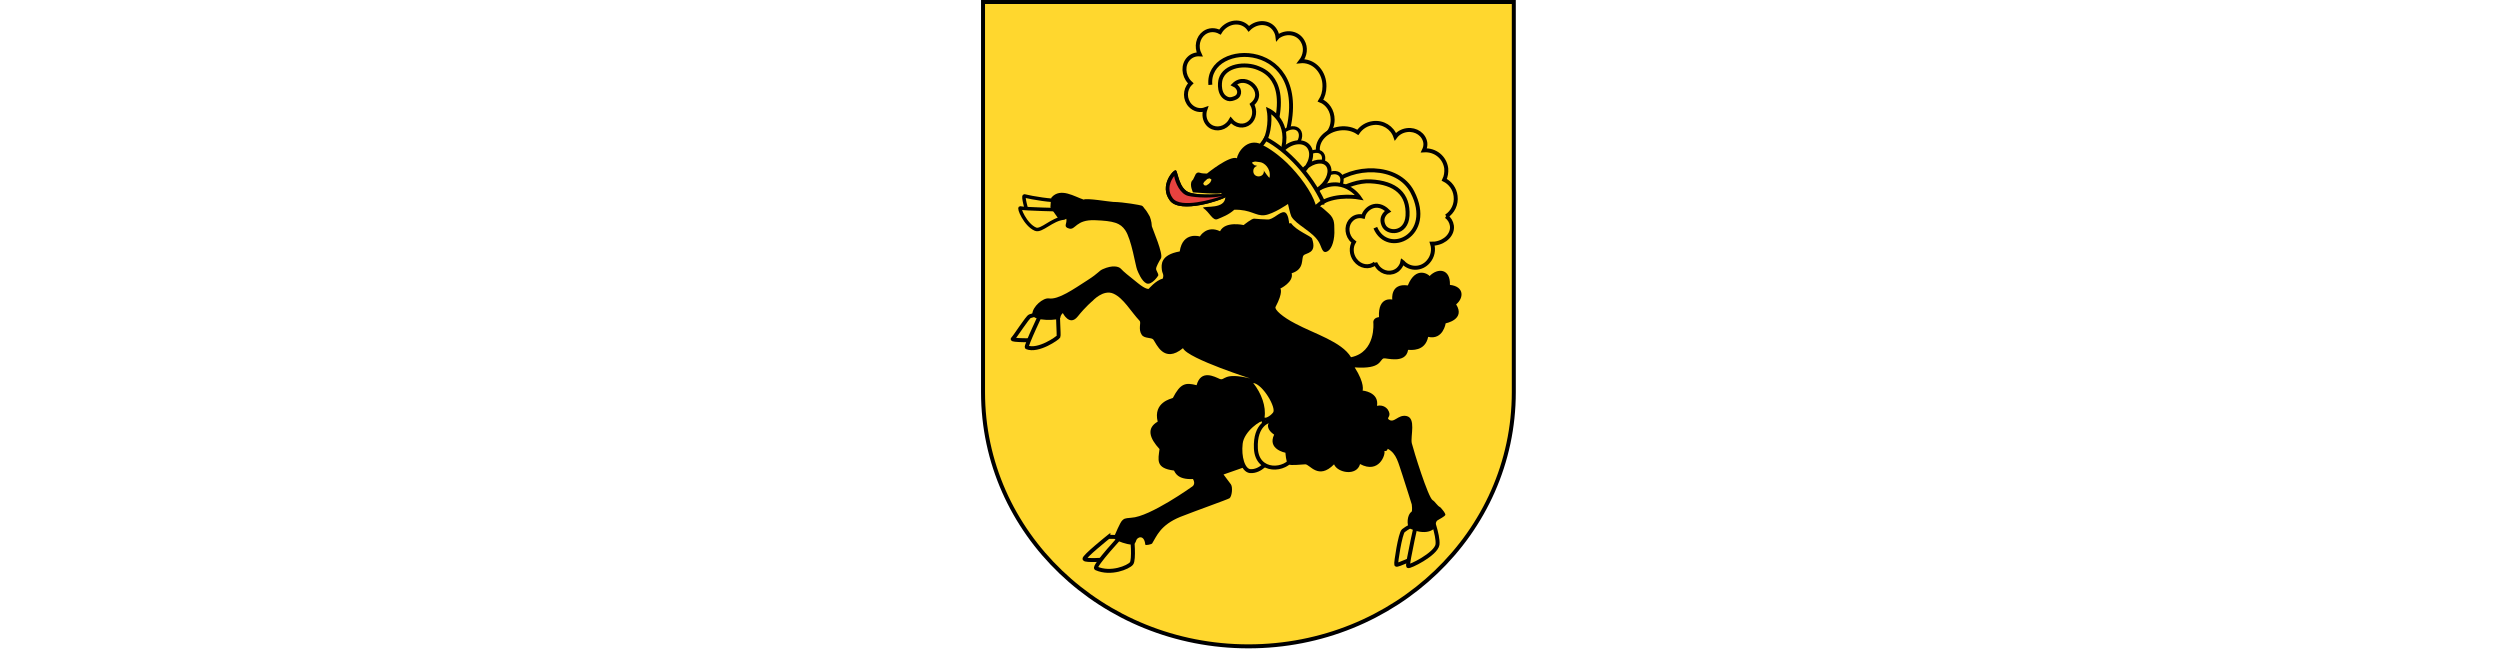 <?xml version="1.0" encoding="UTF-8" standalone="no"?>
<svg
   xmlns:dc="http://purl.org/dc/elements/1.1/"
   xmlns:cc="http://creativecommons.org/ns#"
   xmlns:rdf="http://www.w3.org/1999/02/22-rdf-syntax-ns#"
   xmlns:svg="http://www.w3.org/2000/svg"
   xmlns="http://www.w3.org/2000/svg"
   xmlns:sodipodi="http://sodipodi.sourceforge.net/DTD/sodipodi-0.dtd"
   xmlns:inkscape="http://www.inkscape.org/namespaces/inkscape"
   height="120"
   width="460"
   version="1.1"
   id="svg94"
   sodipodi:docname="schaffhausen.svg"
   inkscape:version="0.92.4 (5da689c313, 2019-01-14)">
  <defs
     id="defs98" />
  <sodipodi:namedview
     pagecolor="#ffffff"
     bordercolor="#666666"
     borderopacity="1"
     objecttolerance="10"
     gridtolerance="10"
     guidetolerance="10"
     inkscape:pageopacity="0"
     inkscape:pageshadow="2"
     inkscape:window-width="1874"
     inkscape:window-height="1043"
     id="namedview96"
     showgrid="false"
     inkscape:zoom="0.5"
     inkscape:cx="-830.76743"
     inkscape:cy="-241.38484"
     inkscape:window-x="1246"
     inkscape:window-y="1200"
     inkscape:window-maximized="1"
     inkscape:current-layer="svg94" />
  <title
     id="title2">Wappen Schaffhausen</title>
  <g
     id="g952"
     transform="matrix(0.052,0,0,0.052,180.311,8.0410536e-5)">
    <path
       id="path4"
       d="M 949.4,7.069 H 1889 v 1381 c 0,497 -420,899 -939,899 -518.7,0 -939.1,-402 -939.1,-899 l -0.02,-1381 938.5,0.069 z"
       inkscape:connector-curvature="0"
       style="fill:#ffd72e" />
    <path
       id="path6"
       d="M 949.4,7.069 H 1889 v 1381 c 0,497 -420,899 -939,899 -518.7,0 -939.1,-402 -939.1,-899 l -0.02,-1381 938.5,0.069 z"
       inkscape:connector-curvature="0"
       style="fill:none;stroke:#000000;stroke-width:14.14" />
    <path
       id="path8"
       stroke-miterlimit="10"
       d="m 166.5,747.7 c 0,0 60.5,14.3 93.1,2.5 19.4,-7 21.1,-43.5 15.7,-42 -14.6,4.3 -91.4,-8 -117.7,-14.8 -7.5,-1.9 8.9,54.3 8.9,54.3 z"
       inkscape:connector-curvature="0"
       style="fill:none;stroke:#000000;stroke-width:12.43;stroke-miterlimit:10" />
    <path
       id="path10"
       d="m 294,742.6 c 0,0 -141.5,-3.1 -150.5,-6.7 -9.1,-3.6 16.9,60.1 53.2,75.1 20.9,8.6 58.5,-36 100.2,-39.4 10.3,-0.8 -2.9,-29 -2.9,-29"
       inkscape:connector-curvature="0"
       style="fill:#ffd72e" />
    <path
       id="path12"
       d="m 253.4,698.5 c -2.4,2.5 -4.1,35 -4.1,35 l 31.8,45.3 c 0,0 25.5,-8.5 24.7,-3 3.1,15.2 -12.9,27 10,33 22.8,6.1 22.7,-32 90.6,-29.6 67.8,2.5 90.5,10 107.9,35.7 22,32.5 36.2,126 41.8,139.5 4.2,10.1 16.1,40.9 33.7,48.6 18.4,7 41.4,-27.7 41.4,-28.7 0,-7.8 -7.9,-16.4 -7.9,-23.2 0,-6.9 9.8,-25.1 17.1,-36.8 9.5,-15.3 -29.6,-103.7 -32.2,-113.8 -0.3,-17.4 -7,-33.8 -7,-33.8 0,0 -11.3,-20.8 -16.6,-26.1 -5.4,-5.2 -6.4,-11.2 -12.8,-13.2 -4.7,-1.6 -61.8,-12.4 -100.8,-13 -11.3,-0.2 -94.5,-14.5 -103.8,-8.1 -32.1,-10.1 -81.7,-44 -113.8,-7.8"
       inkscape:connector-curvature="0" />
    <path
       id="path14"
       d="m 1003,1482 c 1,6 19,140 19,144 0,4 -28.3,44 -66.3,41 -24.8,-3 -38.7,-50 -33,-98 5.6,-48 68.4,-90 80.3,-87 z"
       inkscape:connector-curvature="0"
       style="fill:none;stroke:#000000;stroke-width:13.99" />
    <path
       id="path16"
       d="m 1108,1618 c -27,-43 -83,-129 -83,-129 0,0 -52.7,10 -48.6,98 4.2,88 106.6,81 131.6,31"
       inkscape:connector-curvature="0"
       style="fill:#ffd72e" />
    <g
       id="g24"
       style="fill:none;stroke:#000000">
      <path
         id="path18"
         d="m 1108,1618 c -27,-43 -83,-129 -83,-129 0,0 -52.7,10 -48.6,98 4.2,88 106.6,81 131.6,31 z"
         inkscape:connector-curvature="0"
         style="stroke-width:13.99" />
      <path
         id="path20"
         stroke-miterlimit="10"
         d="m 294,742.6 c 0,0 -141.5,-3.1 -150.5,-6.7 -9.1,-3.6 16.9,60.1 53.2,75.1 20.9,8.6 58.5,-36 100.2,-39.4 10.3,-0.8 -2.9,-29 -2.9,-29 z"
         inkscape:connector-curvature="0"
         style="stroke-width:12.43;stroke-miterlimit:10" />
      <path
         id="path22"
         stroke-miterlimit="10"
         d="m 225.9,1104 -33.3,100 c 0,0 -84.5,1 -76.4,-5 8,-7 51.9,-77 60.6,-80 8.7,-3 49.1,-15 49.1,-15 z"
         inkscape:connector-curvature="0"
         style="stroke-width:13.99;stroke-miterlimit:10" />
    </g>
    <path
       id="path26"
       d="m 222.5,1096 c 0,0 58.3,9 54.7,8 -3.6,-1 3.1,83 0.7,87 -2.3,5 -71.3,54 -112,38 -6,-2 56.6,-133 56.6,-133"
       inkscape:connector-curvature="0"
       style="fill:#ffd72e" />
    <path
       id="path28"
       stroke-miterlimit="10"
       d="m 222.5,1096 c 0,0 58.3,9 54.7,8 -3.6,-1 3.1,83 0.7,87 -2.3,5 -71.3,54 -112,38 -6,-2 56.6,-133 56.6,-133 z"
       inkscape:connector-curvature="0"
       style="fill:none;stroke:#000000;stroke-width:13.99;stroke-miterlimit:10" />
    <path
       id="path30"
       d="m 454.5,1900 c 0,0 41.7,-3 48.9,7 7.2,10 -60.1,73 -60.1,73 0,0 -69.2,5 -73.3,-2 -4.1,-7 84.5,-78 84.5,-78 z"
       inkscape:connector-curvature="0"
       style="fill:none;stroke:#000000;stroke-width:13.99" />
    <path
       id="path32"
       d="m 508.2,1888 30.4,11 c 0,0 7.9,83 -2.6,95 -10.7,13 -72.2,40 -124.6,17 -12.3,-6 96.8,-123 96.8,-123"
       inkscape:connector-curvature="0"
       style="fill:#ffd72e" />
    <path
       id="path34"
       d="m 508.2,1888 30.4,11 c 0,0 7.9,83 -2.6,95 -10.7,13 -72.2,40 -124.6,17 -12.3,-6 96.8,-123 96.8,-123 z m 989.8,-10 c 14,-10 29,-22 53,-23 l -4,114 c 0,0 -72,34 -74,29 -2,-5 14,-110 25,-120 z"
       inkscape:connector-curvature="0"
       style="fill:none;stroke:#000000;stroke-width:13.99" />
    <path
       id="path36"
       d="m 1550,1824 c 0,0 -39,173 -35,179 3,5 99,-42 104,-76 4,-33 -26,-110 -26,-110 z"
       inkscape:connector-curvature="0"
       style="fill:#ffd72e" />
    <path
       id="path38"
       d="m 1550,1824 c 0,0 -39,173 -35,179 3,5 99,-42 104,-76 4,-33 -26,-110 -26,-110 z"
       inkscape:connector-curvature="0"
       style="fill:none;stroke:#000000;stroke-width:13.99" />
    <path
       id="path40"
       d="m 1037,1460 c -11,14 -28,21 -30,17 6,-38 -10.6,-85 -40.2,-122 35.2,5 83.2,90 70.2,105 M 565.6,1136 c 4.9,7 -6.2,30 7.1,49 9.8,14 34.8,8 41.1,17 10.6,14 36.9,86 104.6,30 17,38 257.1,113 237,107 -94.6,-23 -88.1,9 -106.6,2 -18.5,-8 -66.7,-35 -82.2,22 -39,-10 -57.2,-7 -83.9,45 -5.4,3 -70.6,15 -53.8,84 -40,23 -29.5,58 6.5,97 -4.7,38 -14.7,68 51.2,76 3.8,6 11.5,33 67.2,30 10.5,18 -1.8,26 -1.8,26 0,0 -150.6,108 -216.6,111 -26.7,2 -25.4,4 -32.3,10 -6.9,6 -25.7,51 -25.7,51 0,0 -7.5,12 3.1,17 10.4,6 36.9,16 55.3,17 5.6,1 13.6,-2 16.9,-14 3.4,-13 28.7,-23 32.3,14 0.4,4 22.4,-1 24.3,-4 16.2,-26 28.8,-65 99.5,-94 58.3,-23 166,-61 174.3,-66 8.2,-6 12.3,-38 5,-49 -7.4,-10 -26.2,-35 -26.2,-35 0,0 68.3,-24 74.2,-26 -50.6,-78 20.3,-179 89.9,-163 -2,2 -21,23 15,48 -25,52 40,64 40,64 0,0 2,34 9,39 7,5 7,6 61,2 16,-1 46,57 102,0 12,30 80,43 92,-1 67,36 91,-34 86,-46 9,0 9,-1 12,-8 32,17 37,50 52,93 16,49 33,104 33,104 0,0 3,23 -1,26 -10,6 -19,31 -10,57 61,31 92,4 92,-1 1,-5 4,-21 9,-25 5,-4 29,-15 29,-21 -1,-6 -8,-15 -18,-26 -11,-5 -18,-20 -27,-25 -16,-9 -68,-177 -74,-202 -5,-25 16,-89 -19,-96 -31,-6 -44,29 -64,11 -5,-6 13,-11 -2,-34 -3,-4 -15,-18 -38,-13 8,-49 -51,-54 -51,-54 0,0 9,-24 -28,-82 97,7 87,-28 103,-32 8,-2 78,21 86,-30 10,0 60,7 71,-46 53,12 62,-48 62,-48 0,0 71,-13 37,-67 27,-22 30,-63 -22,-69 2,-57.5 -43,-61.3 -72,-31.2 -2,-4.6 -48,-38.2 -77,33.2 -63,-9 -55,50 -55,50 0,0 -51,-13 -47,62 -23,3 -20,20 -20,20 0,0 10,104 -79,122 -33,-55 -130,-83 -197,-119 -45,-23 -75,-50 -70,-59 28,-53 17,-65 17,-65 0,0 48,-22.9 40,-54.1 47,-14.5 33,-52.6 42,-62.9 8,-10.3 49,-5.3 30,-59.9 -4,-9.3 -55,-27.1 -74,-54.3 -4,0 -7,0.5 -7,0.5 0,0 -2,-38.2 -18,-39.5 -16,-1.3 -39,26.8 -58,25.9 -10,-0.4 -39.6,-1.7 -47.6,-3 -8.1,-1.2 -37.3,22.7 -37.3,22.7 0,0 -65,-15.2 -83.5,21.8 -47.7,-22.6 -71.5,18.5 -71.5,18.5 0,0 -60.7,-18.9 -71.2,53 -69.1,12.1 -64.9,47.7 -63.4,63.6 1.4,16 8.6,16.2 3.4,32.5 -24.9,6.5 -49.6,36.2 -49.6,36.2 0,0 -8.9,4 -38.3,-20 -35,-27.9 -51.6,-41.3 -59.7,-50.5 -8.2,-9.2 -30.3,-14.3 -64.5,0.9 -14.8,6.5 -12.8,12.6 -54.2,39.1 -49.1,31.5 -102.7,69.5 -136.5,64.5 -20.5,-3 -58.5,29 -58.9,56 -0.3,26 98.2,23 99.3,12 1.2,-11 8.8,-16 8.8,-16 0,0 23.8,48 52.6,12 28.8,-36 52.4,-55 52.4,-55 0,0 37.6,-42 73.8,-26 36.2,16 61.4,63 93.5,97"
       inkscape:connector-curvature="0" />
    <path
       id="path42"
       d="M 815.3,300.2 C 799.4,138.5 1185,135 1084,483.4"
       inkscape:connector-curvature="0"
       style="fill:none;stroke:#000000;stroke-width:13.8" />
    <path
       id="path44"
       d="m 1145,616.5 c 10,7.9 72,-130.1 84,-142.9 12,-12.7 19,-30.4 19,-50.1 0,-31.2 -18,-57.8 -43,-67.6 9,-14.2 14,-31.4 14,-50.1 1,-48.9 -34,-88.9 -78,-89.3 -2,-0.1 -4,0.1 -6,0.3 16,-20.4 20,-48.4 7,-70.7 -16,-29.1 -54,-37.3 -84,-18.4 -2,1.1 -4,2.4 -5,3.6 -1,-8.9 -4,-17.5 -9,-25.1 -17,-27.26 -54.8,-32.45 -83.7,-11.75 -3.3,2.3 -6.2,4.86 -8.9,7.55 -18,-25.25 -54.3,-29.77 -82.5,-9.59 -8.2,5.79 -14.7,13.09 -19.5,21.19 -17.6,-9.6 -38.8,-9.4 -55.6,2.6 -23.1,16.5 -29.6,49.3 -16.4,76.2 -14.5,-0.9 -28.7,4 -39.1,15 -20.9,21.7 -19.2,59 3.6,83.4 1.4,1.4 2.9,2.8 4.3,4.1 -0.8,0.8 -1.6,1.5 -2.4,2.3 -19.8,20.7 -19.7,54.8 0.3,76.1 14.6,15.5 35.6,19.9 53.6,13.2 -6.5,18.6 -3.4,39.6 9.8,53.7 18.8,19.9 50.6,18.8 71.1,-2.7 3.6,-3.8 6.6,-8 9.1,-12.5 17.2,21.7 46.6,25.8 66.2,9.2 18.1,-15.4 21.4,-43.1 9,-64.9 52.1,-42.2 -20.6,-112.6 -64.3,-69.6 22.1,10.3 25.1,36.6 6.2,45.9 -9,4.3 -19.1,7.2 -27.2,4.5 -34.3,-11.2 -29.6,-57.8 -25.8,-70.1 15,-48.9 86.4,-58.5 133.2,-38.8 24,10 122,49 42,264.6"
       inkscape:connector-curvature="0"
       style="fill:none;stroke:#000000;stroke-width:14" />
    <path
       id="path46"
       d="m 1650,765.4 c 23,-15 37,-42.6 33,-72 -3,-25.9 -19,-46.7 -40,-57.2 6,-12.2 8,-25.9 7,-40.2 -5,-39 -39,-66.7 -79,-64 4,-8.2 6,-17.1 5,-26.4 -4,-29.2 -33,-49.4 -65,-45.2 -17,2.2 -32,11 -41,23.2 -11,-32 -44,-52.8 -79,-48.1 -23,2.9 -42,15.5 -54,33 -17,-11.4 -40,-17 -64,-13.8 -48,6.3 -82,42.4 -77,80.8 1,12.3 6,23.4 14,32.4 l -71,48.5 66,94.7 c 0,0 95,-73.4 176,-69.4 91,4.4 136,45.8 132,121.7 -4,66.1 -72,65.6 -85,32.9 -14,-32.6 16,-49.2 16,-49.2 -41,-40.5 -82,-7.9 -88,19.2 -14,-3.4 -28,-0.8 -39,8.7 -20,16.7 -22,48.4 -5,70.8 4,4.2 7,7.9 11,10.8 -11,18.3 -10,44.3 5,63.7 18,23.7 49,28.9 70,11.6 0,-0.4 1,-0.9 1,-1.3 2,4.7 5,9.2 8,13.4 18,23.7 50,28 72,9.6 8,-7.2 14,-17 16,-27.5 2,1.4 3,2.9 4,4.3 25,24.3 64,22.5 87,-3.9 16,-17.9 21,-42.5 14,-64.2 4,0 7,-0.1 10,-0.5 37,-4.9 64,-33.1 60,-63.1 -2,-13.6 -9,-25.2 -20,-33.3"
       inkscape:connector-curvature="0"
       style="fill:#ffd72e" />
    <path
       id="path48"
       d="m 1650,765.4 c 23,-15 37,-42.6 33,-72 -3,-25.9 -19,-46.7 -40,-57.2 6,-12.2 8,-25.9 7,-40.2 -5,-39 -39,-66.7 -79,-64 4,-8.2 6,-17.1 5,-26.4 -4,-29.2 -33,-49.4 -65,-45.2 -17,2.2 -32,11 -41,23.2 -11,-32 -44,-52.8 -79,-48.1 -23,2.9 -42,15.5 -54,33 -17,-11.4 -40,-17 -64,-13.8 -48,6.3 -82,42.4 -77,80.8 1,12.3 6,23.4 14,32.4 l -71,48.5 66,94.7 c 0,0 95,-73.4 176,-69.4 91,4.4 136,45.8 132,121.7 -4,66.1 -72,65.6 -85,32.9 -14,-32.6 16,-49.2 16,-49.2 -41,-40.5 -82,-7.9 -88,19.2 -14,-3.4 -28,-0.8 -39,8.7 -20,16.7 -22,48.4 -5,70.8 4,4.2 7,7.9 11,10.8 -11,18.3 -10,44.3 5,63.7 18,23.7 49,28.9 70,11.6 0,-0.4 1,-0.9 1,-1.3 2,4.7 5,9.2 8,13.4 18,23.7 50,28 72,9.6 8,-7.2 14,-17 16,-27.5 2,1.4 3,2.9 4,4.3 25,24.3 64,22.5 87,-3.9 16,-17.9 21,-42.5 14,-64.2 4,0 7,-0.1 10,-0.5 37,-4.9 64,-33.1 60,-63.1 -2,-13.6 -9,-25.2 -20,-33.3 z m -251,40.3 c 44,104.1 211,27.3 131,-126.5 -52,-100.2 -214,-95.1 -287,-25.6"
       inkscape:connector-curvature="0"
       style="fill:none;stroke:#000000;stroke-width:14.06" />
    <g
       id="g56"
       style="fill:#ffd72e">
      <path
         id="path50"
         d="m 1141,605.6 c 11,13.7 35,10.8 54,-6.2 20,-17 27,-41.9 16,-55.6 -11,-13.7 -36,-10.9 -55,6.2 -19,17 -26,41.9 -15,55.6"
         inkscape:connector-curvature="0" />
      <path
         id="path52"
         d="m 1059,523.5 c 11,14.3 36,12.1 55,-5 20,-17 26,-42.5 15,-56.7 -11,-14.3 -36,-12.1 -56,4.9 -19,17.1 -25,42.6 -14,56.8"
         inkscape:connector-curvature="0" />
      <path
         id="path54"
         d="m 1204,682.9 c 12,14.2 37,11.7 56,-5.7 20,-17.4 27,-43 16,-57.2 -12,-14.3 -37,-11.7 -56,5.6 -20,17.4 -27,43.1 -16,57.3"
         inkscape:connector-curvature="0" />
    </g>
    <path
       id="path58"
       d="m 1141,605.6 c 11,13.7 35,10.8 54,-6.2 20,-17 27,-41.9 16,-55.6 -11,-13.7 -36,-10.9 -55,6.2 -19,17 -26,41.9 -15,55.6 z m -82,-82.1 c 11,14.3 36,12.1 55,-5 20,-17 26,-42.5 15,-56.7 -11,-14.3 -36,-12.1 -56,4.9 -19,17.1 -25,42.6 -14,56.8 z m 145,159.4 c 12,14.2 37,11.7 56,-5.7 20,-17.4 27,-43 16,-57.2 -12,-14.3 -37,-11.7 -56,5.6 -20,17.4 -27,43.1 -16,57.3 z"
       inkscape:connector-curvature="0"
       style="fill:none;stroke:#000000;stroke-width:11.73" />
    <path
       id="path60"
       d="m 1008,498.9 c 25,-52.7 14,-108.2 14,-108.2 0,0 83,39.3 46,151 -4,-3.7 -39,-31.1 -60,-42.8"
       inkscape:connector-curvature="0"
       style="fill:#ffd72e" />
    <path
       id="path62"
       d="m 1209,717.1 c 55,-32.6 134,-17.9 134,-17.9 0,0 -59,-89.1 -159,-22 4,3.4 17,18.8 25,39.9"
       inkscape:connector-curvature="0"
       style="fill:#ffd72e" />
    <path
       id="path64"
       d="m 1008,498.9 c 25,-52.7 14,-108.2 14,-108.2 0,0 83,39.3 46,151 -4,-3.7 -39,-31.1 -60,-42.8 z"
       inkscape:connector-curvature="0"
       style="fill:none;stroke:#000000;stroke-width:14.06" />
    <path
       id="path66"
       d="m 1209,717.1 c 55,-32.6 134,-17.9 134,-17.9 0,0 -59,-89.1 -159,-22 4,3.4 17,18.8 25,39.9 z"
       inkscape:connector-curvature="0"
       style="fill:none;stroke:#000000;stroke-width:13.8" />
    <g
       id="g74">
      <path
         id="path68"
         d="m 868.3,698 c -10.2,8.6 -159.1,60.8 -196.1,11.8 -39.8,-52.5 13.1,-111.3 20.9,-107.1 7.7,4.2 10.2,67.4 49.8,79.1 39.5,11.7 113.4,4.6 113.4,4.6 z"
         inkscape:connector-curvature="0"
         style="fill:#050102" />
      <path
         id="path70"
         d="m 1051,617.1 c 19,22.8 58,19.2 89,-8 31,-27.2 41,-67.8 23,-90.6 -18,-22.8 -58,-19.3 -88,7.9 -31,27.3 -42,67.9 -24,90.7"
         inkscape:connector-curvature="0"
         style="fill:#ffd72e" />
      <path
         id="path72"
         d="m 1128,673 c 15,19.1 50,14.4 78,-10.3 29,-24.8 39,-60.2 24,-79.3 -15,-19 -50,-14.4 -78,10.4 -28,24.7 -39,60.2 -24,79.2"
         inkscape:connector-curvature="0"
         style="fill:#ffd72e" />
    </g>
    <path
       id="path76"
       d="m 1051,617.1 c 19,22.8 58,19.2 89,-8 31,-27.2 41,-67.8 23,-90.6 -18,-22.8 -58,-19.3 -88,7.9 -31,27.3 -42,67.9 -24,90.7 z m 77,55.9 c 15,19.1 50,14.4 78,-10.3 29,-24.8 39,-60.2 24,-79.3 -15,-19 -50,-14.4 -78,10.4 -28,24.7 -39,60.2 -24,79.2 z"
       inkscape:connector-curvature="0"
       style="fill:none;stroke:#000000;stroke-width:14.06" />
    <path
       id="path78"
       d="m 987.3,523.8 c 111.7,62.3 177.7,173.7 194.7,213.5 14,-6.9 19,-17.5 32,-23.3 -44,-93.6 -126,-183 -203,-222.9 -7,11.7 -14.9,21.6 -23.7,32.7"
       inkscape:connector-curvature="0"
       style="fill:#ffd72e" />
    <path
       id="path80"
       d="m 987.3,523.8 c 111.7,62.3 177.7,173.7 194.7,213.5 14,-6.9 19,-17.5 32,-23.3 -44,-93.6 -126,-183 -203,-222.9 -7,11.7 -14.9,21.6 -23.7,32.7 z"
       inkscape:connector-curvature="0"
       style="fill:none;stroke:#000000;stroke-width:14.06" />
    <path
       id="path82"
       d="m 1086,576.2 c 44,42.8 88,102.3 102,148 -2,2.7 7,-2 3,-0.1 17,6.4 20,10.6 38,26.3 9,8.2 17,14.7 22,29.4 3,10.4 3,21 3,31.6 2,35.1 -8,68.1 -23,77.1 -20,12.4 -21,-13.9 -32,-32.3 -21,-36.5 -80,-60.7 -97,-90.1 -4,-7.6 -12,-44.3 -12,-44.3 0,0 -52,36 -83,39.7 -31.7,3.7 -47.8,-20.7 -107,-19.3 -20.7,18.4 -41.4,25.5 -58.8,33 -18.1,7.9 -27.6,-23.9 -52.4,-40.1 9.4,-7.4 77.5,5.7 79.5,-37.1 -10.2,8.6 -159.1,60.8 -196.1,11.8 -39.8,-52.5 13.1,-111.3 20.9,-107.1 7.7,4.2 10.2,67.4 49.8,79.1 39.5,11.7 113.4,4.6 113.4,4.6 0,0 -2.5,-1.5 -4.4,-3 -1.4,5.1 -98.1,-2.7 -98.1,-2.7 0,0 -13.1,-25.7 -3.9,-40.5 3.8,-4.7 4.2,-4.7 4.2,-4.7 l 9.6,-19.8 c 0,0 5.7,-7.9 13.9,-4.5 8.2,3.4 25.8,2.8 25.8,2.8 0,0 79.7,-65 106.1,-54.1 2.4,-21.2 36.7,-73.4 87.2,-48.9 3.1,-1.9 0.1,2 2.5,3.1 6.8,0.2 47.8,24.4 86.8,62.1"
       inkscape:connector-curvature="0" />
    <path
       id="path84"
       d="m 671.8,654.9 c -0.9,4.2 -1.3,8.3 -1.4,12.2 0,12.2 3.9,23.7 11.8,34.2 28,37.3 141.8,4.2 179,-9.2 -34.2,10.6 -98.7,7.3 -123.7,1.3 -29.1,-6.3 -46.7,-47.5 -50.2,-70.2 v -0.1 c -5.7,7 -12.6,18.2 -15.5,31.8"
       inkscape:connector-curvature="0"
       style="fill:#e7423f" />
    <g
       id="g92"
       style="fill:#ffd72e">
      <path
         id="path86"
         d="m 999.8,598.2 c -2,-1.8 -19.6,-13.8 -27.5,-13 -2.4,-2.3 -13.3,-8.8 -7.4,-11.4 3.1,-1.4 9,-2.1 10.2,-2.1 1.3,0 14.4,2.2 17.2,2.3 12.7,1.8 37.7,20.6 32.7,53.7 -1,6.7 -20,-24.8 -25.2,-29.5"
         inkscape:connector-curvature="0" />
      <path
         id="path88"
         d="m 804.4,633.3 7.7,-2.3 6.6,3.5 -0.1,3.5 -3.3,6.9 -5.5,5.7 -8.8,5.7 h -5.5 l -3.2,-2.3 -2.2,-4.7 3.3,-5.7 z"
         inkscape:connector-curvature="0" />
      <circle
         id="circle90"
         r="18.8"
         cy="605.4"
         cx="986" />
    </g>
  </g>
</svg>

